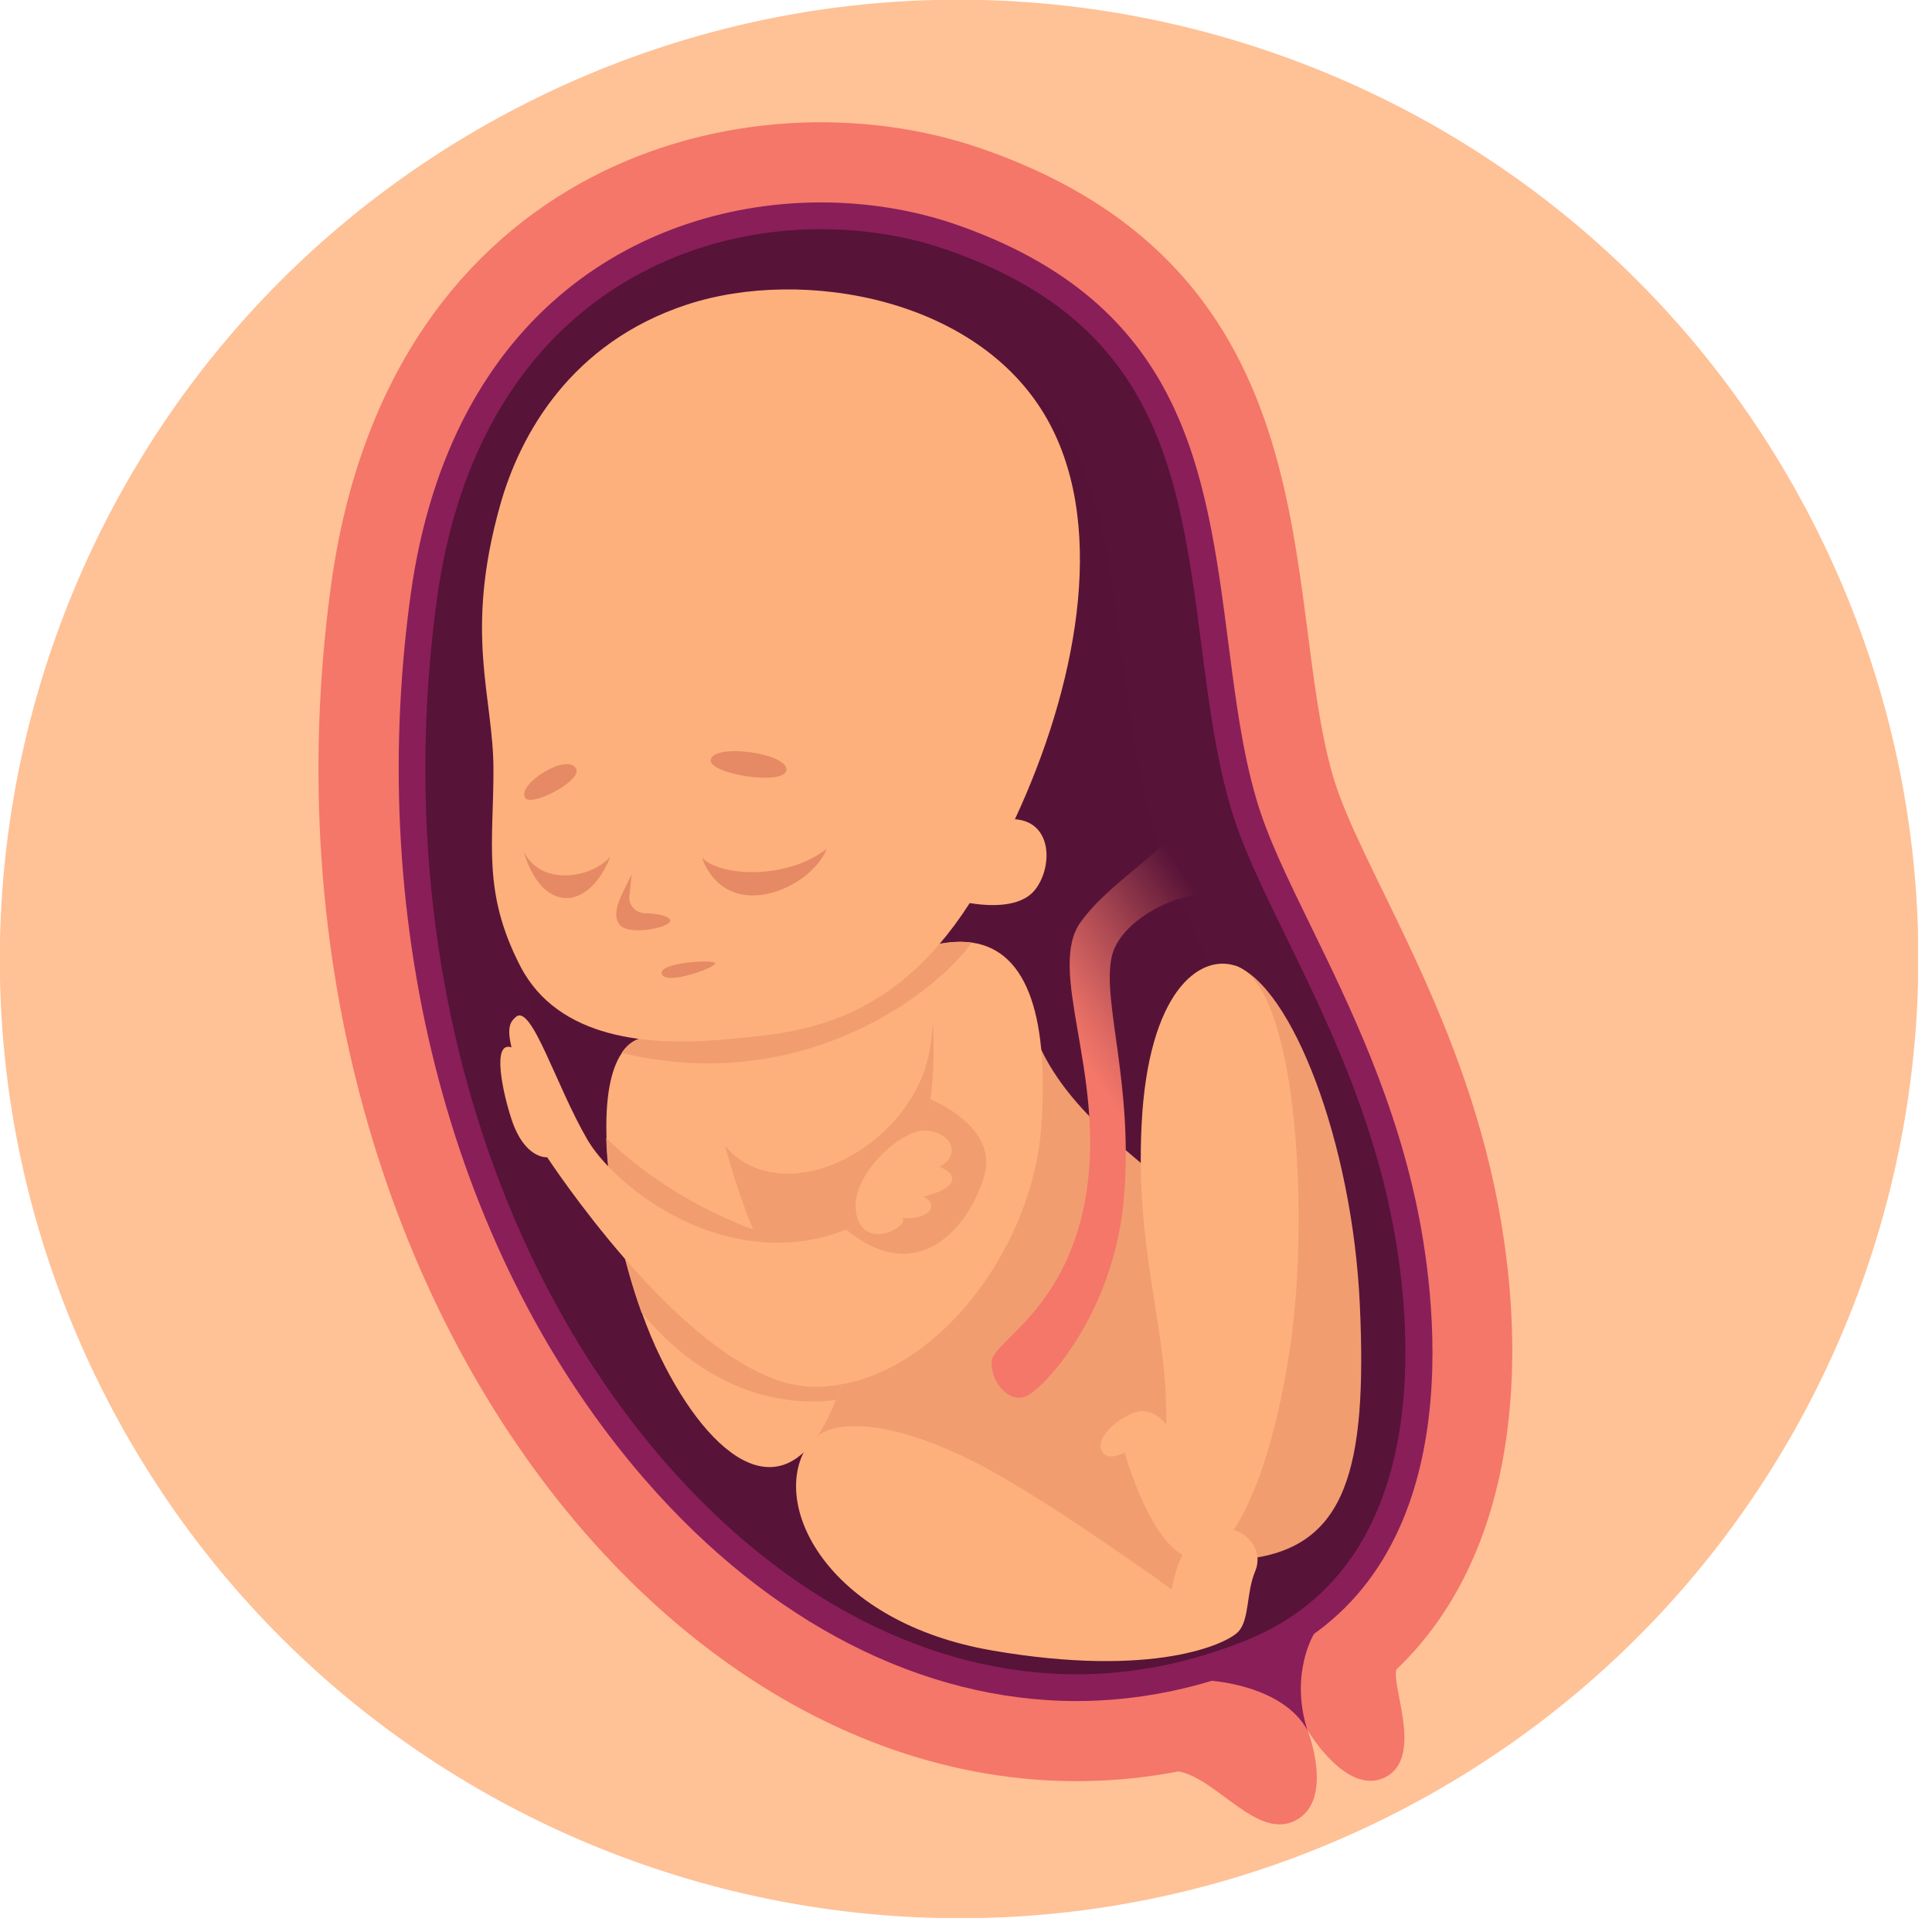 <svg width="109" height="109" viewBox="0 0 109 109" fill="none" xmlns="http://www.w3.org/2000/svg">
<g clip-path="url(#clip0_25_2581)">
<path d="M78.286 102.511C105.021 89.159 115.869 56.662 102.517 29.928C89.165 3.193 56.668 -7.655 29.934 5.697C3.199 19.05 -7.649 51.546 5.703 78.281C19.055 105.015 51.552 115.863 78.286 102.511Z" fill="#FFC196"/>
<path d="M18.68 33C12.9 75.21 43.3 110.13 72.7 98.08C85.26 92.93 86.61 78.95 84.51 67.93C82.41 56.91 76.7 48.88 75.21 43.81C72.2 33.5 75.55 15.36 55.36 8.38C42.3 3.85 21.96 9.06 18.68 33Z" fill="#F47769"/>
<path d="M60.73 95.97C52.06 95.97 43.43 91.56 36.45 83.55C25.56 71.06 20.59 52.39 23.16 33.61C25.4 17.25 36.59 11.42 46.32 11.42C48.95 11.42 51.56 11.85 53.89 12.65C66.82 17.13 68.03 26.46 69.31 36.34C69.71 39.45 70.09 42.39 70.88 45.08C71.51 47.25 72.66 49.59 73.98 52.3C76.14 56.73 78.83 62.25 80.08 68.78C81.22 74.75 82.61 89.14 71 93.9C67.63 95.27 64.18 95.97 60.73 95.97Z" fill="#8A1E59"/>
<path d="M60.73 94.46C52.5 94.46 44.28 90.23 37.58 82.56C26.97 70.39 22.14 52.17 24.65 33.82C26.76 18.42 37.22 12.93 46.31 12.93C48.77 12.93 51.22 13.33 53.38 14.08C65.43 18.25 66.53 26.73 67.8 36.54C68.21 39.71 68.6 42.7 69.42 45.51C70.09 47.8 71.26 50.19 72.61 52.96C74.74 57.32 77.38 62.74 78.58 69.06C79.65 74.66 80.99 88.16 70.41 92.5C67.24 93.8 63.98 94.46 60.73 94.46Z" fill="#571338"/>
<path opacity="0.6" d="M60.73 89.94C53.83 89.94 46.82 86.26 40.99 79.59C31.23 68.4 26.79 51.52 29.13 34.44C31.29 18.68 42.83 17.46 46.31 17.46C48.27 17.46 50.21 17.77 51.9 18.36C60.91 21.48 61.96 26.65 63.31 37.12C63.74 40.47 64.15 43.64 65.07 46.78C65.85 49.43 67.09 51.98 68.53 54.94C70.54 59.06 73.04 64.18 74.13 69.92C75 74.42 76.2 85.24 68.7 88.31C66.07 89.39 63.39 89.94 60.73 89.94Z" fill="#571338"/>
<path d="M58 57.12C59.13 62.02 63.9 65.03 66.17 67.17C68.43 69.31 71.07 87.65 67.43 90.29C63.79 92.93 50.97 88.03 45.7 82.25C40.42 76.47 37.53 57.63 37.53 57.63L50.09 52.23L52.1 53.49L58 57.12Z" fill="#F19D70"/>
<path d="M52.63 57.83C52.6 58.16 52.56 58.51 52.51 58.88C51.8 64.58 44.26 68.57 40.9 64.65C40.71 64.43 40.53 64.18 40.37 63.91L38.27 62.24L37.65 59.87L37.32 58.61L37.26 58.39L52 52.86C52 52.86 52.25 52.86 52.46 53.38C52.6 53.74 52.73 54.34 52.74 55.35C52.76 56 52.73 56.8 52.63 57.83Z" fill="#FDB07B"/>
<path d="M66.49 99.94C68.68 100.34 70.94 103.86 73.12 102.69C75.3 101.52 73.77 97.61 73.77 97.61C73.77 97.61 75.97 101.37 78.15 100.27C80.33 99.17 78.5 95.17 78.78 94.2C79.07 93.22 66.49 99.94 66.49 99.94Z" fill="#F47769"/>
<path d="M73.76 97.61C72.36 95.07 68.35 94.83 68.35 94.83L74.15 92.15C74.16 92.14 72.74 94.37 73.76 97.61Z" fill="#8A1E59"/>
<path d="M47.82 76.97C47.71 77.37 47.6 77.74 47.48 78.1C47.38 78.41 47.27 78.71 47.16 78.98C44.42 85.91 40.04 82.27 37.27 76.59C36.89 75.82 36.53 74.95 36.2 74.03C35.86 73.09 35.55 72.08 35.29 71.06C35.14 70.49 35 69.91 34.88 69.33C34.63 68.14 34.44 66.95 34.33 65.82C34.27 65.26 34.23 64.71 34.22 64.19C34.15 62.13 34.4 60.39 35.09 59.4C35.47 58.84 35.98 58.52 36.65 58.5C36.9 58.52 37.12 58.56 37.33 58.6C38.43 58.81 39.12 59.26 39.59 59.99C40.06 60.71 40.31 61.72 40.54 63.03C40.62 63.45 40.74 64 40.91 64.65C41.26 65.96 41.79 67.65 42.48 69.35C42.58 69.59 42.67 69.83 42.78 70.06C42.91 70.36 43.04 70.66 43.18 70.96C44.38 73.53 45.91 75.92 47.65 76.86C47.7 76.91 47.76 76.94 47.82 76.97Z" fill="#FDB07B"/>
<path d="M47.82 76.97C47.61 77.72 47.39 78.39 47.16 78.98C44.42 79.37 40 78.67 36.19 74.04C35.66 72.57 35.21 70.95 34.86 69.34C34.48 67.57 34.25 65.79 34.2 64.2C35.53 65.51 38.25 67.77 42.47 69.36C42.9 69.52 43.34 69.67 43.8 69.82C45 72.39 45.94 75.86 47.64 76.88C47.7 76.91 47.76 76.94 47.82 76.97Z" fill="#F19D70"/>
<path d="M58.75 63.53C58.3 70.14 53.28 77.07 47.48 78.1C46.89 78.21 46.29 78.26 45.69 78.23C42.22 78.09 38.25 74.45 35.29 71.06C32.69 68.07 30.87 65.29 30.87 65.29C30.87 65.29 29.61 65.42 28.86 63.15C28.36 61.64 27.73 58.71 28.86 59.09C28.57 57.91 28.82 57.62 29.11 57.37C29.99 56.62 31.37 61.26 33.13 64.28C33.41 64.76 33.81 65.28 34.33 65.82C36.13 67.71 39.24 69.72 42.78 70.06C44.37 70.22 46.06 70.04 47.75 69.37C47.91 69.31 48.06 69.25 48.21 69.18C50.97 67.93 52.11 65.01 52.5 62.02C52.69 60.58 52.7 59.12 52.64 57.83C52.6 57.01 52.52 56.25 52.45 55.61C52.29 54.31 52.11 53.48 52.11 53.48C52.24 53.44 52.36 53.4 52.48 53.37C53.37 53.14 54.15 53.08 54.84 53.18C58.09 53.65 59.16 57.65 58.75 63.53Z" fill="#FDB07B"/>
<path d="M55.53 66.33C54.73 69.15 51.83 72.74 47.74 69.37C47.9 69.31 48.05 69.25 48.2 69.18C50.96 67.93 52.1 65.01 52.49 62.02C53.45 62.44 56.23 63.9 55.53 66.33Z" fill="#F19D70"/>
<path d="M48.33 68.55C48.82 70.65 51.43 69.09 50.88 68.72C52.43 68.85 53.02 67.97 52.09 67.51C53.93 67.09 54.18 66.3 53.01 65.83C54.35 65.08 53.55 63.82 52.17 63.78C50.8 63.74 47.82 66.42 48.33 68.55Z" fill="#FDB07B"/>
<path d="M69.68 54.48C72.86 55.61 76.3 64.41 76.72 73.62C77.14 82.83 75.97 87.27 70.44 87.94C64.91 88.61 66.34 81.16 66.34 81.16L69.68 54.48Z" fill="#F19D70"/>
<path d="M65.79 80.36C65.92 74.96 64.03 70.81 64.41 63.4C64.79 55.99 67.64 53.82 69.69 54.48C73.21 55.61 73.84 68.55 72.83 75.71C71.82 82.87 69.56 88.15 67.3 87.9C65.04 87.65 63.45 81.95 63.45 81.95C63.45 81.95 62.32 82.58 62.11 81.7C61.9 80.82 63.7 79.56 64.5 79.61C65.29 79.65 65.79 80.36 65.79 80.36Z" fill="#FDB07B"/>
<path d="M45.44 81.75C43.5 85.16 46.88 91.55 55.99 93.12C65.1 94.69 69.24 92.74 69.87 92.05C70.5 91.36 70.31 89.85 70.81 88.66C71.31 87.47 70.43 86.15 68.55 86.15C66.67 86.15 66.1 89.67 66.1 89.67C66.1 89.67 58.81 84.39 54.92 82.45C51.28 80.61 46.76 79.42 45.44 81.75Z" fill="#FDB07B"/>
<path d="M66.92 45.4C66.84 47.58 62.9 49.34 60.97 52.02C59.04 54.7 62.31 60.48 61.31 67.18C60.3 73.88 56.03 75.64 55.95 76.81C55.87 77.98 56.96 79.24 57.96 78.74C58.96 78.24 62.82 74.13 63.4 67.68C63.98 61.23 62.14 56.46 62.73 53.94C63.32 51.43 68.26 49.33 70.27 51.01C69.68 48.08 66.92 45.4 66.92 45.4Z" fill="url(#paint0_linear_25_2581)"/>
<path d="M54.82 53.18C54.75 53.28 54.68 53.38 54.6 53.48C54.17 54.03 53.54 54.68 52.74 55.35C52.64 55.44 52.53 55.52 52.43 55.61C49.72 57.79 45.21 60.1 39.58 59.99C38.95 59.98 38.31 59.94 37.65 59.86C36.81 59.77 35.95 59.62 35.07 59.4C35.45 58.84 35.96 58.52 36.63 58.5C36.88 58.52 37.1 58.56 37.31 58.6L37.25 58.38L51.99 52.85C51.99 52.85 52.24 52.85 52.45 53.37C53.36 53.15 54.14 53.09 54.82 53.18Z" fill="#F19D70"/>
<path d="M57.26 46.22C60.69 38.85 62.44 30.01 59.25 23.96C55.48 16.8 45.3 15.04 38.77 17.18C32.24 19.32 29.35 24.47 28.22 28.49C26.16 35.8 27.84 39.29 27.84 43.44C27.84 47.59 27.21 50.35 29.35 54.5C31.49 58.65 36.64 59.02 40.78 58.65C44.77 58.29 50.16 58.04 54.71 50.95C55.81 51.13 57.55 51.22 58.37 50.23C59.39 48.99 59.42 46.37 57.26 46.22Z" fill="#FDB07B"/>
<path d="M35.64 49.33C35.07 50.52 34.45 51.47 34.95 52.16C35.45 52.85 38.15 52.29 37.78 51.85C37.58 51.62 36.92 51.54 36.35 51.52C35.84 51.5 35.45 51.05 35.51 50.54L35.64 49.33Z" fill="#E68A65"/>
<path d="M39.6 48.39C41.04 52.22 45.76 50.15 46.64 47.89C44.37 49.65 40.66 49.46 39.6 48.39Z" fill="#E68A65"/>
<path d="M34.44 48.32C33.18 51.5 30.53 51.5 29.54 48.01C30.47 50.03 33.39 49.56 34.44 48.32Z" fill="#E68A65"/>
<path d="M40.1 42.86C39.94 43.67 44.31 44.37 44.37 43.43C44.43 42.49 40.29 41.92 40.1 42.86Z" fill="#E68A65"/>
<path d="M32.5 43.36C32.88 44.05 29.89 45.59 29.61 44.99C29.23 44.18 32.01 42.47 32.5 43.36Z" fill="#E68A65"/>
<path d="M37.33 54.92C37.47 55.64 40.35 54.61 40.35 54.35C40.35 54.11 37.21 54.29 37.33 54.92Z" fill="#E68A65"/>
</g>
<defs>
<linearGradient id="paint0_linear_25_2581" x1="62.592" y1="61.966" x2="71.403" y2="55.919" gradientUnits="userSpaceOnUse">
<stop stop-color="#F47769"/>
<stop offset="0.169" stop-color="#DF6A63"/>
<stop offset="0.516" stop-color="#AA4852"/>
<stop offset="1" stop-color="#571338"/>
</linearGradient>
<clipPath id="clip0_25_2581">
<rect width="108.21" height="108.21" fill="white"/>
</clipPath>
</defs>
</svg>
